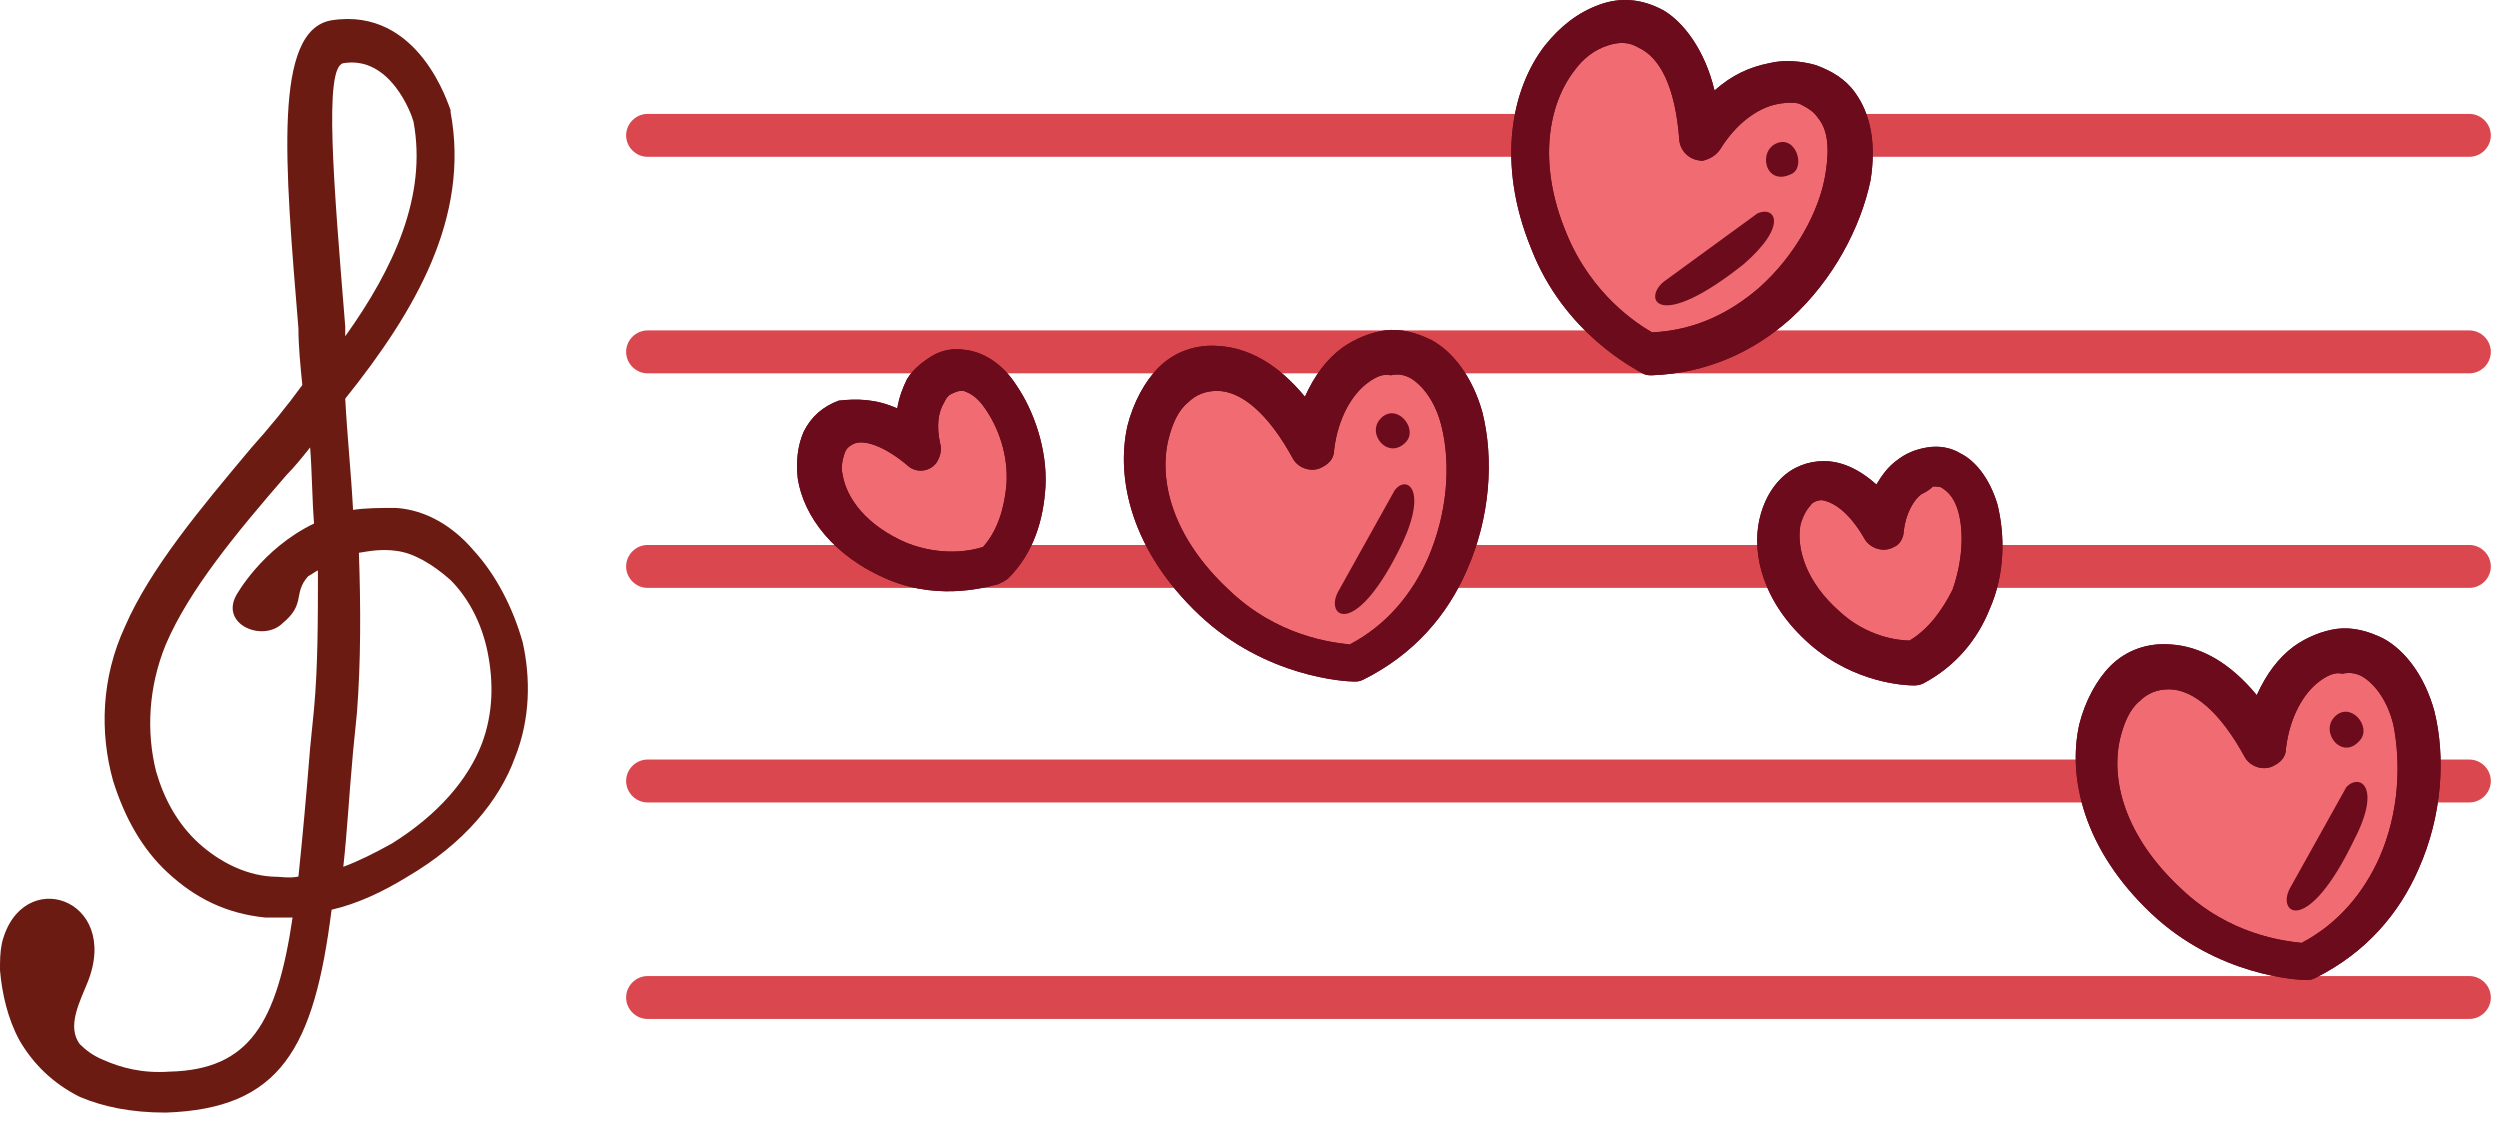 <svg width="236" height="106" viewBox="0 0 236 106" fill="none" xmlns="http://www.w3.org/2000/svg">
<path fill-rule="evenodd" clip-rule="evenodd" d="M61.131 14.804C60.026 14.804 59.106 13.884 59.106 12.779C59.106 11.674 60.026 10.753 61.131 10.753H233.109C234.214 10.753 235.135 11.674 235.135 12.779C235.135 13.884 234.214 14.804 233.109 14.804H61.131ZM61.131 35.243C60.026 35.243 59.106 34.322 59.106 33.217C59.106 32.112 60.026 31.192 61.131 31.192H233.109C234.214 31.192 235.135 32.112 235.135 33.217C235.135 34.322 234.214 35.243 233.109 35.243H61.131ZM61.131 55.497C60.026 55.497 59.106 54.577 59.106 53.472C59.106 52.367 60.026 51.446 61.131 51.446H233.109C234.214 51.446 235.135 52.367 235.135 53.472C235.135 54.577 234.214 55.497 233.109 55.497H61.131ZM61.131 75.751C60.026 75.751 59.106 74.831 59.106 73.726C59.106 72.621 60.026 71.701 61.131 71.701H233.109C234.214 71.701 235.135 72.621 235.135 73.726C235.135 74.831 234.214 75.751 233.109 75.751H61.131ZM61.131 96.19C60.026 96.19 59.106 95.269 59.106 94.165C59.106 93.06 60.026 92.139 61.131 92.139H233.109C234.214 92.139 235.135 93.06 235.135 94.165C235.135 95.269 234.214 96.19 233.109 96.19H61.131Z" fill="#DA474E"/>
<path fill-rule="evenodd" clip-rule="evenodd" d="M22.28 56.233C22.28 56.233 24.674 51.814 29.645 49.421C29.461 47.027 29.461 44.633 29.277 42.239C28.54 43.16 27.804 44.081 27.067 44.817C22.28 50.341 17.861 55.681 15.651 60.837C13.994 64.888 13.81 69.123 14.73 72.805C15.467 75.383 16.756 77.777 18.781 79.618C20.623 81.275 23.016 82.564 25.594 82.748C26.515 82.748 27.251 82.932 28.172 82.748C28.54 79.25 28.909 75.199 29.277 70.596L29.645 66.913C30.013 62.862 30.013 58.443 30.013 53.84C29.645 54.024 29.461 54.208 29.093 54.392C27.62 56.049 28.909 56.97 26.699 58.811C24.858 60.653 20.807 58.995 22.28 56.233ZM8.286 92.691C7.549 94.532 6.26 96.926 7.549 98.583C8.102 99.136 8.838 99.688 9.759 100.056C11.416 100.793 13.441 101.345 16.019 101.161C23.569 100.977 26.146 96.558 27.62 86.615C26.699 86.615 25.962 86.615 25.042 86.615C21.359 86.247 18.413 84.774 15.835 82.38C13.441 80.17 11.784 77.224 10.68 73.726C9.391 69.123 9.575 63.967 11.784 59.179C14.178 53.656 18.965 47.947 23.753 42.239C25.41 40.398 27.067 38.373 28.54 36.347C28.356 34.506 28.172 32.665 28.172 31.008C26.883 15.356 25.778 2.836 31.302 1.915C39.588 0.626 42.35 10.017 42.534 10.385V10.569C44.376 20.512 39.22 29.35 32.591 37.636C32.775 41.135 33.144 44.633 33.328 48.132C34.617 47.947 35.906 47.947 37.379 47.947C40.141 48.132 42.718 49.605 44.744 51.998C46.769 54.208 48.426 57.338 49.347 60.653C50.084 63.967 50.084 67.834 48.611 71.516C47.137 75.567 43.823 79.618 38.483 82.748C36.09 84.221 33.696 85.326 31.302 85.878C29.645 98.952 26.515 104.66 15.651 105.028C12.337 105.028 9.759 104.476 7.549 103.555C4.972 102.266 3.13 100.425 1.841 98.215C0.737 96.19 0.184 93.796 0 91.586C0 90.666 1.12357e-05 89.929 0.184 89.009C2.025 81.643 11.416 84.774 8.286 92.691ZM37.379 51.998C36.09 51.814 34.985 51.998 33.88 52.182C34.064 57.338 34.064 62.494 33.696 67.281L33.328 70.964C32.959 75.015 32.775 78.513 32.407 81.828C33.88 81.275 35.353 80.539 37.01 79.618C41.429 76.856 44.191 73.542 45.48 70.227C46.585 67.281 46.585 64.335 46.033 61.573C45.48 58.811 44.191 56.417 42.534 54.76C40.877 53.287 39.036 52.182 37.379 51.998ZM32.591 31.744C37.194 25.299 40.325 18.487 39.036 11.49C38.852 10.753 36.826 5.229 32.407 5.966C30.566 6.334 31.486 17.198 32.591 30.823V31.744Z" fill="#6B1B12"/>
<path fill-rule="evenodd" clip-rule="evenodd" d="M123.184 37.452C124.104 35.426 125.209 33.953 126.682 32.849C127.971 31.928 129.444 31.376 130.733 31.192C132.206 31.007 133.679 31.376 135.152 32.112C137.177 33.217 139.019 35.611 139.939 38.925C141.044 43.344 140.676 48.868 138.466 53.84C136.625 58.075 133.495 61.757 128.707 64.151C128.339 64.335 128.155 64.335 127.787 64.335C127.05 64.335 119.501 63.967 113.24 58.075C106.796 51.998 105.323 45.185 106.428 40.214C106.98 38.004 108.085 35.979 109.374 34.69C110.847 33.217 112.872 32.48 115.082 32.664C117.844 32.849 120.606 34.322 123.184 37.452Z" fill="#6C0B1B"/>
<path fill-rule="evenodd" clip-rule="evenodd" d="M84.7 38.557C84.884 37.452 85.253 36.531 85.621 35.795C86.173 34.874 87.094 34.138 88.014 33.585C88.935 33.033 90.04 32.849 91.145 33.033C92.802 33.217 94.643 34.322 95.932 36.347C97.589 38.741 98.878 42.424 98.694 45.922C98.51 49.052 97.589 52.182 95.196 54.576C95.011 54.76 94.643 54.944 94.275 55.129C93.538 55.313 88.935 56.786 83.964 54.76C78.624 52.551 75.862 48.684 75.309 45.185C75.125 43.528 75.309 42.055 75.862 40.766C76.598 39.293 77.703 38.373 79.176 37.82C80.833 37.636 82.675 37.636 84.7 38.557Z" fill="#6C0B1B"/>
<path fill-rule="evenodd" clip-rule="evenodd" d="M129.076 36.163C127.603 37.267 126.314 39.477 125.945 42.423C125.945 43.16 125.577 43.712 124.841 44.08C123.92 44.633 122.631 44.264 122.079 43.344C119.685 38.925 117.107 36.899 114.898 36.899C113.793 36.899 112.872 37.267 112.136 38.004C111.215 38.741 110.663 40.029 110.294 41.502C109.374 45.369 110.663 50.709 116.002 55.681C120.606 60.1 125.761 60.652 127.418 60.836C130.917 58.995 133.311 56.049 134.784 52.734C136.625 48.499 136.993 43.896 136.073 40.214C135.52 38.004 134.415 36.531 133.311 35.794C132.758 35.426 132.022 35.242 131.285 35.426C130.549 35.242 129.812 35.61 129.076 36.163Z" fill="#F16B73"/>
<path fill-rule="evenodd" clip-rule="evenodd" d="M89.119 38.004C88.567 38.925 88.383 40.214 88.751 41.871C88.935 42.423 88.751 43.16 88.383 43.712C87.646 44.633 86.357 44.633 85.621 43.896C83.411 42.055 81.57 41.503 80.649 41.871C80.281 42.055 79.913 42.239 79.728 42.792C79.544 43.344 79.36 44.081 79.544 44.817C79.913 47.027 81.754 49.605 85.621 51.262C88.935 52.55 91.697 51.998 92.802 51.63C94.275 49.973 94.827 47.763 95.011 45.738C95.195 42.976 94.275 40.398 92.986 38.557C92.249 37.452 91.513 37.084 90.96 36.899C90.592 36.899 90.408 36.899 90.04 37.084C89.487 37.268 89.303 37.636 89.119 38.004Z" fill="#F16B73"/>
<path fill-rule="evenodd" clip-rule="evenodd" d="M131.653 46.29L126.314 55.865C125.025 58.258 127.971 60.468 132.39 51.261C134.784 46.106 132.758 44.817 131.653 46.29Z" fill="#6C0B1B"/>
<path fill-rule="evenodd" clip-rule="evenodd" d="M130.364 39.477C128.891 40.95 131.101 43.528 132.758 41.687C133.863 40.398 131.838 38.004 130.364 39.477Z" fill="#6C0B1B"/>
<path fill-rule="evenodd" clip-rule="evenodd" d="M123.184 37.452C124.104 35.426 125.209 33.953 126.682 32.849C127.971 31.928 129.444 31.376 130.733 31.192C132.206 31.007 133.679 31.376 135.152 32.112C137.177 33.217 139.019 35.611 139.939 38.925C141.044 43.344 140.676 48.868 138.466 53.84C136.625 58.075 133.495 61.757 128.707 64.151C128.339 64.335 128.155 64.335 127.787 64.335C127.05 64.335 119.501 63.967 113.24 58.075C106.796 51.998 105.323 45.185 106.428 40.214C106.98 38.004 108.085 35.979 109.374 34.69C110.847 33.217 112.872 32.48 115.082 32.664C117.844 32.849 120.606 34.322 123.184 37.452ZM129.076 36.163C127.603 37.268 126.314 39.477 125.945 42.423C125.945 43.16 125.577 43.712 124.841 44.081C123.92 44.633 122.631 44.265 122.079 43.344C119.685 38.925 117.107 36.9 114.898 36.9C113.793 36.9 112.872 37.268 112.136 38.004C111.215 38.741 110.663 40.03 110.294 41.503C109.374 45.37 110.663 50.709 116.002 55.681C120.606 60.1 125.761 60.652 127.419 60.837C130.917 58.995 133.311 56.049 134.784 52.735C136.625 48.5 136.993 43.897 136.073 40.214C135.52 38.004 134.415 36.531 133.311 35.795C132.758 35.426 132.022 35.242 131.285 35.426C130.549 35.242 129.812 35.611 129.076 36.163Z" fill="#6C0B1B"/>
<path fill-rule="evenodd" clip-rule="evenodd" d="M84.7 38.557C84.884 37.452 85.253 36.531 85.621 35.795C86.173 34.874 87.094 34.138 88.014 33.585C88.935 33.033 90.04 32.849 91.145 33.033C92.802 33.217 94.643 34.322 95.932 36.347C97.589 38.741 98.878 42.424 98.694 45.922C98.51 49.052 97.589 52.182 95.196 54.576C95.011 54.76 94.643 54.944 94.275 55.129C93.538 55.313 88.935 56.786 83.964 54.76C78.624 52.551 75.862 48.684 75.309 45.185C75.125 43.528 75.309 42.055 75.862 40.766C76.598 39.293 77.703 38.373 79.176 37.82C80.833 37.636 82.675 37.636 84.7 38.557ZM89.119 38.005C88.567 38.925 88.383 40.214 88.751 41.871C88.935 42.424 88.751 43.16 88.383 43.712C87.646 44.633 86.357 44.633 85.621 43.897C83.411 42.055 81.57 41.503 80.649 41.871C80.281 42.055 79.913 42.239 79.729 42.792C79.544 43.344 79.36 44.081 79.544 44.817C79.913 47.027 81.754 49.605 85.621 51.262C88.935 52.551 91.697 51.998 92.802 51.63C94.275 49.973 94.827 47.763 95.011 45.738C95.196 42.976 94.275 40.398 92.986 38.557C92.249 37.452 91.513 37.084 90.961 36.9C90.592 36.9 90.408 36.9 90.04 37.084C89.488 37.268 89.303 37.636 89.119 38.005Z" fill="#6C0B1B"/>
<path fill-rule="evenodd" clip-rule="evenodd" d="M161.851 8.544C163.508 7.071 165.165 6.334 167.006 5.966C168.479 5.598 170.137 5.782 171.425 6.15C172.898 6.702 174.187 7.439 175.108 8.728C176.581 10.753 177.133 13.515 176.581 17.014C175.66 21.433 173.083 26.404 169.032 30.087C165.533 33.217 161.114 35.243 155.958 35.427C155.59 35.427 155.406 35.427 155.038 35.243C154.485 34.874 147.673 31.56 144.542 23.458C141.228 15.357 142.701 8.36 145.831 4.309C147.304 2.467 148.962 1.178 150.987 0.442C153.012 -0.295 155.038 -0.11 157.063 0.994C158.905 2.099 160.93 4.677 161.851 8.544Z" fill="#6C0B1B"/>
<path fill-rule="evenodd" clip-rule="evenodd" d="M167.743 9.833C165.901 10.201 163.876 11.674 162.403 14.068C162.035 14.62 161.482 14.989 160.746 15.173C159.641 15.173 158.72 14.436 158.536 13.331C158.168 8.176 156.695 5.414 154.669 4.493C153.749 3.941 152.828 3.941 151.723 4.309C150.619 4.677 149.514 5.414 148.593 6.703C146.199 9.833 145.095 15.357 147.857 21.985C150.25 27.878 154.669 30.64 155.958 31.376C160.009 31.192 163.324 29.535 166.086 27.141C169.4 24.195 171.794 19.96 172.346 16.277C172.714 13.884 172.53 12.226 171.609 11.122C171.241 10.569 170.689 10.201 169.952 9.833C169.584 9.649 168.663 9.649 167.743 9.833Z" fill="#F16B73"/>
<path fill-rule="evenodd" clip-rule="evenodd" d="M165.902 20.144L157.063 26.588C155.038 28.246 156.511 31.376 164.613 24.931C168.848 21.249 167.559 19.407 165.902 20.144Z" fill="#6C0B1B"/>
<path fill-rule="evenodd" clip-rule="evenodd" d="M167.743 13.515C165.902 14.251 166.638 17.566 169.032 16.461C170.505 15.909 169.584 12.778 167.743 13.515Z" fill="#6C0B1B"/>
<path fill-rule="evenodd" clip-rule="evenodd" d="M161.851 8.544C163.508 7.071 165.165 6.334 167.006 5.966C168.479 5.598 170.137 5.782 171.425 6.15C172.898 6.702 174.187 7.439 175.108 8.728C176.581 10.753 177.133 13.515 176.581 17.014C175.66 21.433 173.083 26.404 169.032 30.087C165.533 33.217 161.114 35.243 155.958 35.427C155.59 35.427 155.406 35.427 155.038 35.243C154.485 34.874 147.673 31.56 144.542 23.458C141.228 15.357 142.701 8.36 145.831 4.309C147.304 2.467 148.962 1.178 150.987 0.442C153.012 -0.295 155.038 -0.11 157.063 0.994C158.905 2.099 160.93 4.677 161.851 8.544ZM167.743 9.833C165.902 10.201 163.876 11.674 162.403 14.068C162.035 14.62 161.482 14.988 160.746 15.172C159.641 15.172 158.72 14.436 158.536 13.331C158.168 8.175 156.695 5.413 154.67 4.493C153.749 3.94 152.828 3.94 151.723 4.309C150.619 4.677 149.514 5.413 148.593 6.702C146.2 9.833 145.095 15.357 147.857 21.985C150.25 27.877 154.67 30.639 155.958 31.376C160.009 31.192 163.324 29.535 166.086 27.141C169.4 24.195 171.794 19.96 172.346 16.277C172.714 13.883 172.53 12.226 171.61 11.121C171.241 10.569 170.689 10.201 169.952 9.833C169.584 9.648 168.663 9.648 167.743 9.833Z" fill="#6C0B1B"/>
<path fill-rule="evenodd" clip-rule="evenodd" d="M213.039 65.624C213.96 63.599 215.064 62.126 216.537 61.021C217.826 60.1 219.299 59.548 220.588 59.364C222.061 59.18 223.534 59.548 225.007 60.285C227.033 61.389 228.874 63.783 229.795 67.097C230.9 71.516 230.531 77.04 228.322 82.012C226.481 86.247 223.35 89.93 218.563 92.323C218.195 92.507 218.011 92.507 217.642 92.507C216.906 92.507 209.356 92.139 203.096 86.247C196.651 80.171 195.178 73.358 196.283 68.386C196.835 66.177 197.94 64.151 199.229 62.862C200.702 61.389 202.728 60.653 204.937 60.837C207.699 61.021 210.461 62.494 213.039 65.624Z" fill="#6C0B1B"/>
<path fill-rule="evenodd" clip-rule="evenodd" d="M218.931 64.336C217.458 65.44 216.169 67.65 215.801 70.596C215.801 71.333 215.433 71.885 214.696 72.253C213.776 72.806 212.487 72.437 211.934 71.517C209.541 67.098 206.963 65.072 204.753 65.072C203.648 65.072 202.728 65.44 201.991 66.177C201.071 66.913 200.518 68.202 200.15 69.675C199.229 73.542 200.518 78.882 205.858 83.853C210.461 88.273 215.617 88.825 217.274 89.009C220.773 87.168 223.166 84.222 224.639 80.907C226.481 76.672 226.665 72.069 225.928 68.386C225.376 66.177 224.271 64.704 223.166 63.967C222.614 63.599 221.877 63.415 221.141 63.599C220.404 63.415 219.668 63.783 218.931 64.336Z" fill="#F16B73"/>
<path fill-rule="evenodd" clip-rule="evenodd" d="M221.509 74.279L216.169 83.854C214.88 86.247 217.826 88.457 222.246 79.25C224.823 74.279 222.798 72.99 221.509 74.279Z" fill="#6C0B1B"/>
<path fill-rule="evenodd" clip-rule="evenodd" d="M220.404 67.65C218.931 69.123 221.141 71.885 222.798 69.859C223.903 68.57 221.877 66.177 220.404 67.65Z" fill="#6C0B1B"/>
<path fill-rule="evenodd" clip-rule="evenodd" d="M213.039 65.624C213.96 63.599 215.064 62.126 216.537 61.021C217.826 60.1 219.299 59.548 220.588 59.364C222.061 59.18 223.534 59.548 225.007 60.285C227.033 61.389 228.874 63.783 229.795 67.097C230.9 71.516 230.531 77.04 228.322 82.012C226.481 86.247 223.35 89.93 218.563 92.323C218.195 92.507 218.011 92.507 217.642 92.507C216.906 92.507 209.356 92.139 203.096 86.247C196.651 80.171 195.178 73.358 196.283 68.386C196.835 66.177 197.94 64.151 199.229 62.862C200.702 61.389 202.728 60.653 204.937 60.837C207.699 61.021 210.461 62.494 213.039 65.624ZM218.931 64.335C217.458 65.44 216.169 67.65 215.801 70.596C215.801 71.332 215.433 71.885 214.696 72.253C213.776 72.805 212.487 72.437 211.934 71.516C209.541 67.097 206.963 65.072 204.753 65.072C203.648 65.072 202.728 65.44 201.991 66.177C201.071 66.913 200.518 68.202 200.15 69.675C199.229 73.542 200.518 78.882 205.858 83.853C210.461 88.272 215.617 88.825 217.274 89.009C220.773 87.168 223.166 84.221 224.639 80.907C226.481 76.672 226.665 72.069 225.928 68.386C225.376 66.177 224.271 64.704 223.166 63.967C222.614 63.599 221.877 63.415 221.141 63.599C220.404 63.415 219.668 63.783 218.931 64.335Z" fill="#6C0B1B"/>
<path fill-rule="evenodd" clip-rule="evenodd" d="M177.133 45.737C177.686 44.817 178.238 44.08 178.975 43.528C179.895 42.791 180.816 42.423 181.921 42.239C183.026 42.055 184.13 42.239 185.051 42.791C186.524 43.528 187.813 45.185 188.55 47.579C189.286 50.525 189.286 54.208 187.813 57.522C186.708 60.284 184.683 62.862 181.553 64.519C181.184 64.703 180.816 64.703 180.632 64.703C179.895 64.703 175.108 64.519 170.873 60.836C166.454 56.969 165.349 52.366 166.086 49.052C166.454 47.395 167.19 46.106 168.111 45.185C169.216 44.08 170.689 43.528 172.162 43.528C173.819 43.528 175.476 44.264 177.133 45.737Z" fill="#6C0B1B"/>
<path fill-rule="evenodd" clip-rule="evenodd" d="M181.369 46.658C180.632 47.211 179.895 48.5 179.711 50.157C179.711 50.709 179.343 51.446 178.791 51.63C177.87 52.182 176.581 51.814 176.029 50.893C174.556 48.316 173.083 47.395 171.978 47.211C171.61 47.211 171.057 47.395 170.873 47.763C170.505 48.131 170.137 48.868 169.952 49.605C169.584 51.814 170.505 54.944 173.635 57.706C176.213 60.1 179.159 60.468 180.264 60.468C182.105 59.363 183.394 57.522 184.315 55.681C185.235 53.103 185.419 50.341 184.867 48.316C184.499 47.027 183.946 46.474 183.394 46.106C183.21 45.922 182.842 45.922 182.473 45.922C182.105 46.29 181.737 46.474 181.369 46.658Z" fill="#F16B73"/>
<path fill-rule="evenodd" clip-rule="evenodd" d="M177.133 45.737C177.686 44.817 178.238 44.08 178.975 43.528C179.895 42.791 180.816 42.423 181.921 42.239C183.026 42.055 184.13 42.239 185.051 42.791C186.524 43.528 187.813 45.185 188.55 47.579C189.286 50.525 189.286 54.208 187.813 57.522C186.708 60.284 184.683 62.862 181.553 64.519C181.184 64.703 180.816 64.703 180.632 64.703C179.895 64.703 175.108 64.519 170.873 60.836C166.454 56.969 165.349 52.366 166.086 49.052C166.454 47.395 167.19 46.106 168.111 45.185C169.216 44.08 170.689 43.528 172.162 43.528C173.819 43.528 175.476 44.264 177.133 45.737ZM181.369 46.658C180.632 47.211 179.895 48.499 179.711 50.157C179.711 50.709 179.343 51.446 178.791 51.63C177.87 52.182 176.581 51.814 176.029 50.893C174.556 48.315 173.083 47.395 171.978 47.211C171.61 47.211 171.057 47.395 170.873 47.763C170.505 48.131 170.137 48.868 169.952 49.604C169.584 51.814 170.505 54.944 173.635 57.706C176.213 60.1 179.159 60.468 180.264 60.468C182.105 59.363 183.394 57.522 184.315 55.681C185.235 53.103 185.419 50.341 184.867 48.315C184.499 47.026 183.946 46.474 183.394 46.106C183.21 45.922 182.842 45.922 182.473 45.922C182.105 46.29 181.737 46.474 181.369 46.658Z" fill="#6C0B1B"/>
</svg>
